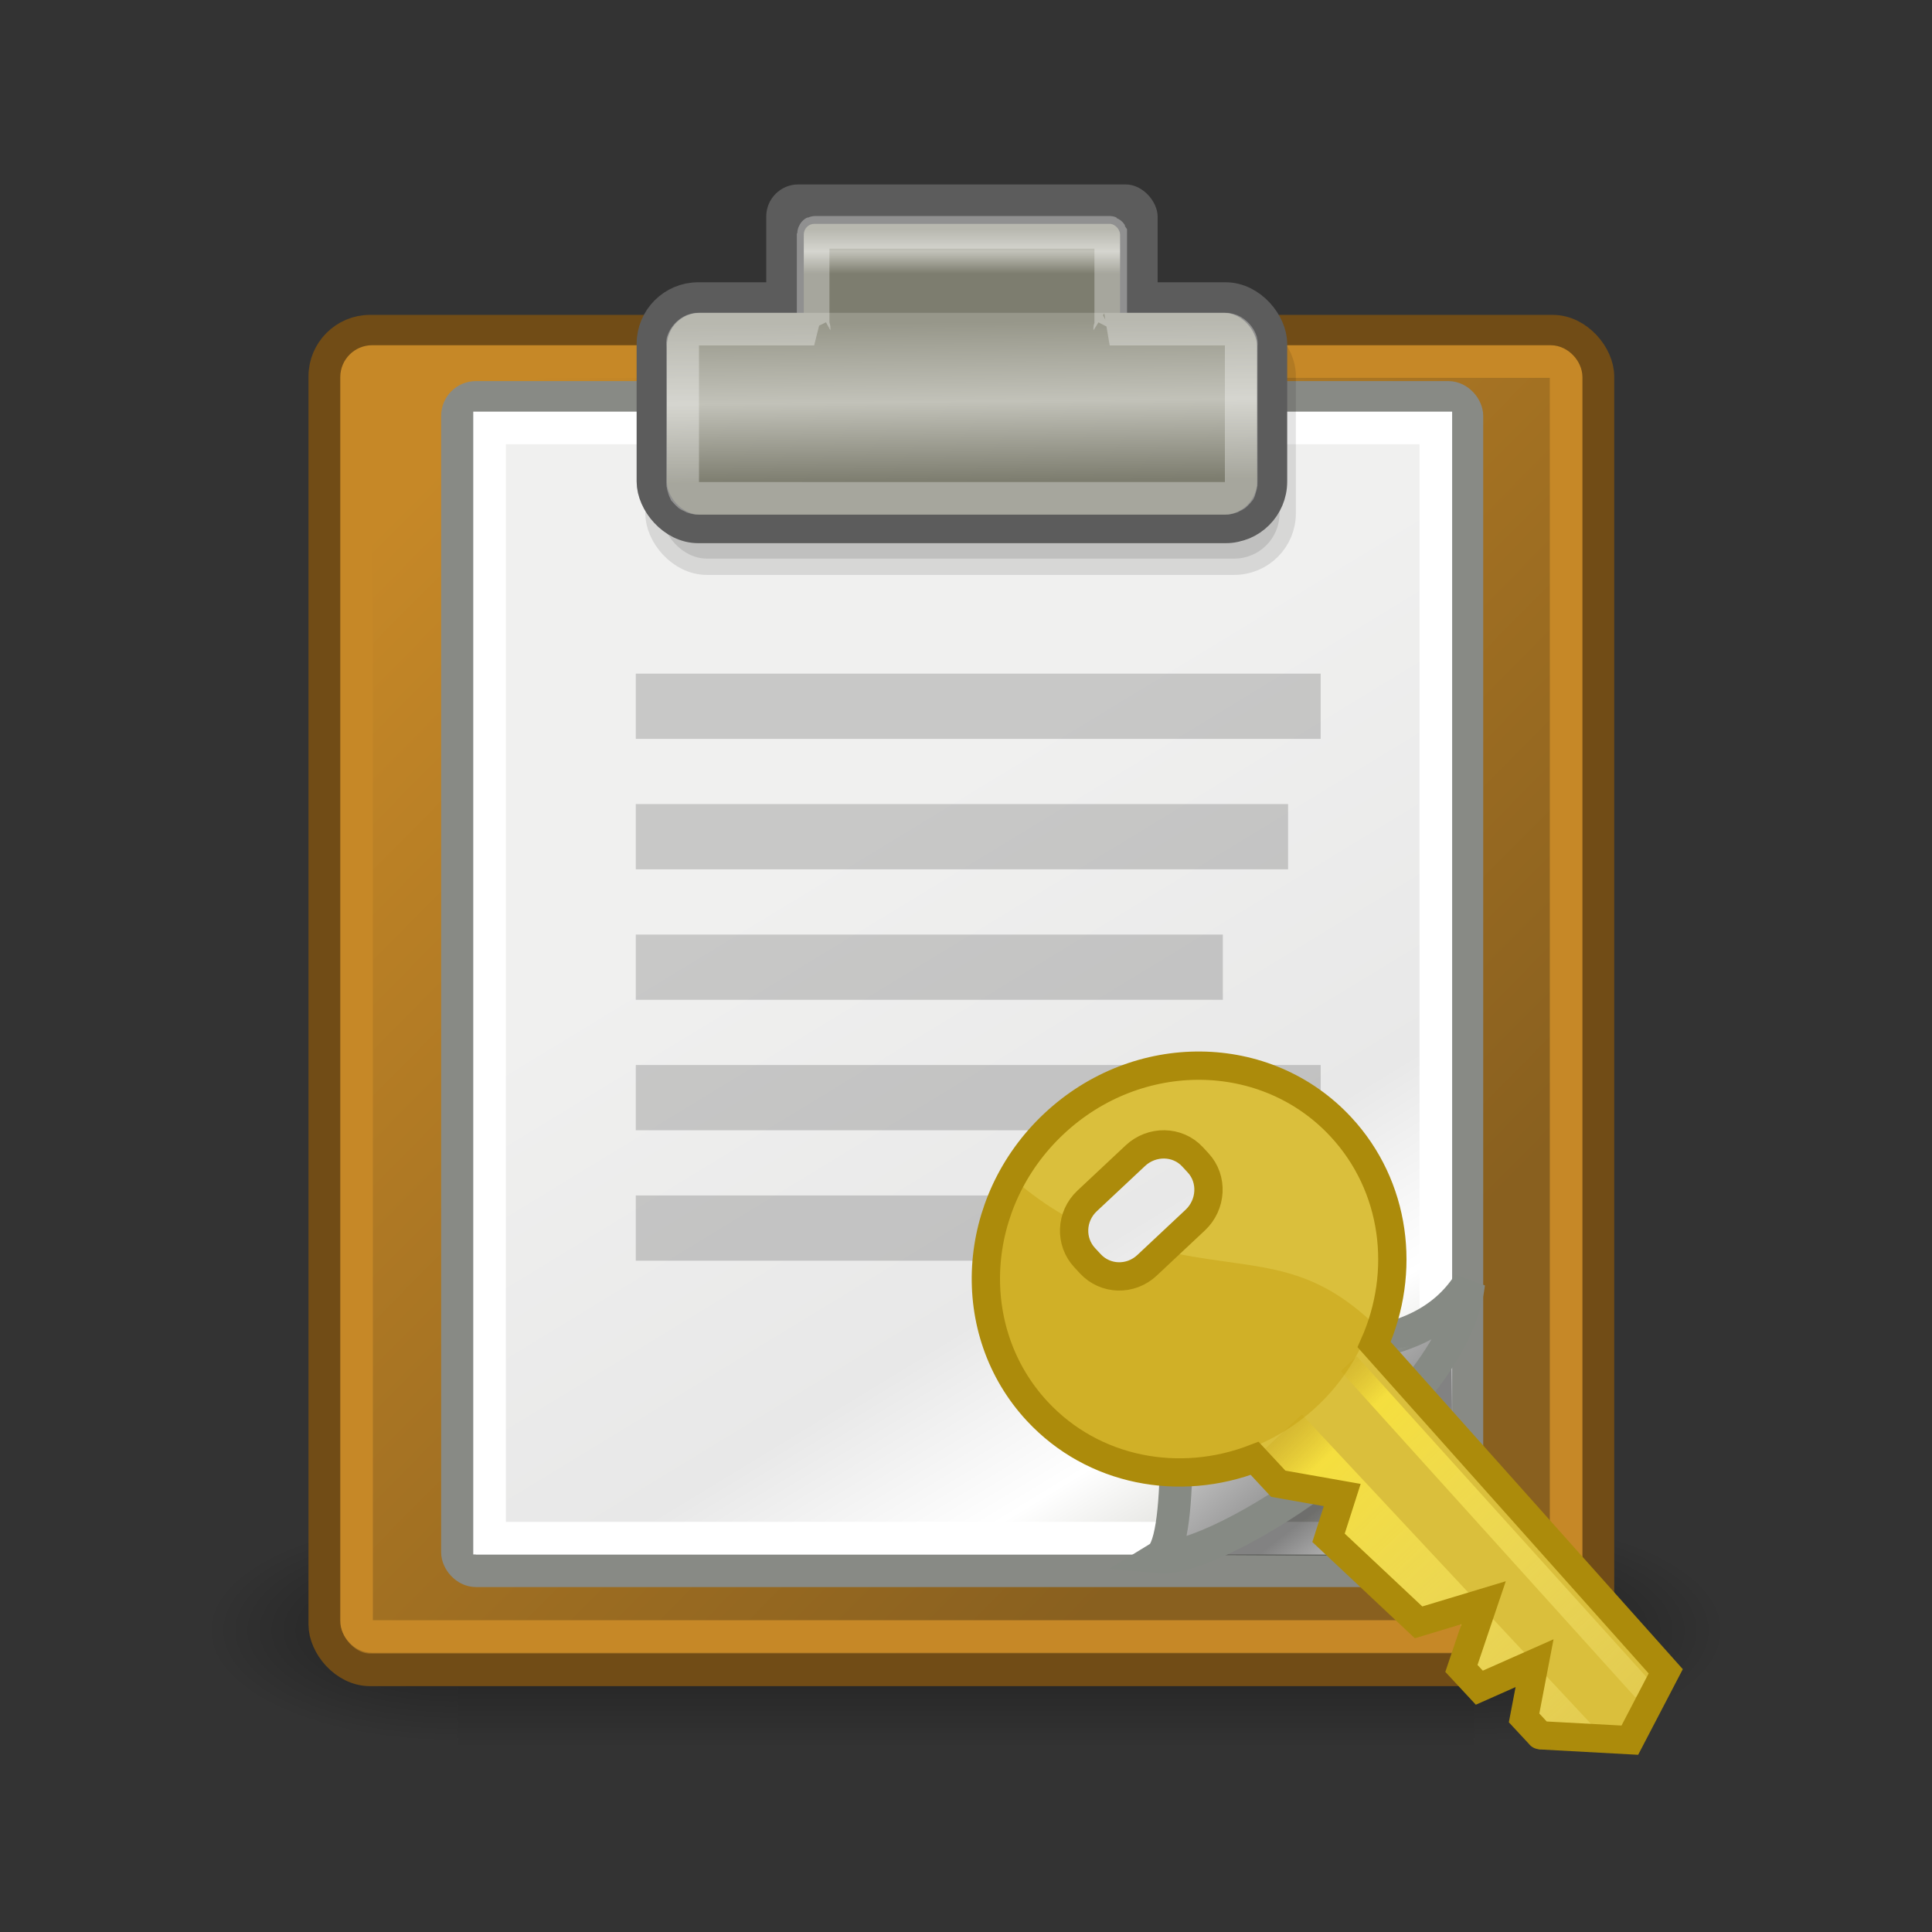 <?xml version="1.0" encoding="UTF-8" standalone="no"?>
<!-- Created with Inkscape (http://www.inkscape.org/) -->
<svg
   xmlns:dc="http://purl.org/dc/elements/1.1/"
   xmlns:cc="http://creativecommons.org/ns#"
   xmlns:rdf="http://www.w3.org/1999/02/22-rdf-syntax-ns#"
   xmlns:svg="http://www.w3.org/2000/svg"
   xmlns="http://www.w3.org/2000/svg"
   xmlns:xlink="http://www.w3.org/1999/xlink"
   xmlns:sodipodi="http://sodipodi.sourceforge.net/DTD/sodipodi-0.dtd"
   xmlns:inkscape="http://www.inkscape.org/namespaces/inkscape"
   width="48px"
   height="48px"
   id="svg12360"
   sodipodi:version="0.32"
   inkscape:version="0.46"
   sodipodi:docbase="/home/jimmac/src/cvs/tango-icon-theme/scalable/actions"
   sodipodi:docname="Actv-keyssvg.svg"
   inkscape:output_extension="org.inkscape.output.svg.inkscape">
  <rect width="100%" height="100%" fill="#333333" stroke="none"/>
  <defs
     id="defs12362">
    <linearGradient
       inkscape:collect="always"
       xlink:href="#linearGradient2119"
       id="linearGradient7467"
       gradientUnits="userSpaceOnUse"
       gradientTransform="matrix(4.5856459e-2,4.9307997e-2,-5.2151866e-2,4.8915695e-2,81.399,-22.432)"
       x1="336.156"
       y1="504.344"
       x2="567"
       y2="504.344" />
    <linearGradient
       id="linearGradient2119">
      <stop
         style="stop-color:#d2b32a;stop-opacity:0.567;"
         offset="0"
         id="stop2121" />
      <stop
         id="stop2378"
         offset="0.11"
         style="stop-color:#ffeb3f;stop-opacity:0.722;" />
      <stop
         style="stop-color:#fff493;stop-opacity:0.231;"
         offset="1"
         id="stop2123" />
    </linearGradient>
    <linearGradient
       inkscape:collect="always"
       xlink:href="#linearGradient2119"
       id="linearGradient7465"
       gradientUnits="userSpaceOnUse"
       gradientTransform="matrix(4.5856459e-2,4.9307997e-2,-5.2151866e-2,4.8915695e-2,81.399,-22.432)"
       x1="333.571"
       y1="459.005"
       x2="564.286"
       y2="459.005" />
    <linearGradient
       inkscape:collect="always"
       xlink:href="#linearGradient5476"
       id="linearGradient5532"
       gradientUnits="userSpaceOnUse"
       gradientTransform="matrix(1.107,-0.258,0.26,1.102,-19.667,12.198)"
       x1="25.95"
       y1="2.87"
       x2="29.478"
       y2="46.062" />
    <linearGradient
       id="linearGradient5464">
      <stop
         style="stop-color:#729fcf;stop-opacity:1;"
         offset="0"
         id="stop5466" />
      <stop
         style="stop-color:#afc9e4;stop-opacity:1;"
         offset="1"
         id="stop5468" />
    </linearGradient>
    <linearGradient
       inkscape:collect="always"
       xlink:href="#linearGradient5464"
       id="linearGradient5530"
       gradientUnits="userSpaceOnUse"
       gradientTransform="matrix(1.107,-0.258,0.26,1.102,-19.667,12.198)"
       x1="21.587"
       y1="23.499"
       x2="21.587"
       y2="2.816" />
    <linearGradient
       inkscape:collect="always"
       id="linearGradient5476">
      <stop
         style="stop-color:#ffffff;stop-opacity:1;"
         offset="0"
         id="stop5478" />
      <stop
         style="stop-color:#ffffff;stop-opacity:0;"
         offset="1"
         id="stop5480" />
    </linearGradient>
    <inkscape:perspective
       sodipodi:type="inkscape:persp3d"
       inkscape:vp_x="0 : 24 : 1"
       inkscape:vp_y="0 : 1000 : 0"
       inkscape:vp_z="48 : 24 : 1"
       inkscape:persp3d-origin="24 : 16 : 1"
       id="perspective80" />
    <linearGradient
       inkscape:collect="always"
       id="linearGradient5060">
      <stop
         style="stop-color:black;stop-opacity:1;"
         offset="0"
         id="stop5062" />
      <stop
         style="stop-color:black;stop-opacity:0;"
         offset="1"
         id="stop5064" />
    </linearGradient>
    <linearGradient
       id="linearGradient5048">
      <stop
         style="stop-color:black;stop-opacity:0;"
         offset="0"
         id="stop5050" />
      <stop
         id="stop5056"
         offset="0.5"
         style="stop-color:black;stop-opacity:1;" />
      <stop
         style="stop-color:black;stop-opacity:0;"
         offset="1"
         id="stop5052" />
    </linearGradient>
    <linearGradient
       inkscape:collect="always"
       id="linearGradient2259">
      <stop
         style="stop-color:#ffffff;stop-opacity:1;"
         offset="0"
         id="stop2261" />
      <stop
         style="stop-color:#ffffff;stop-opacity:0;"
         offset="1"
         id="stop2263" />
    </linearGradient>
    <linearGradient
       inkscape:collect="always"
       id="linearGradient2251">
      <stop
         style="stop-color:#ffffff;stop-opacity:1;"
         offset="0"
         id="stop2253" />
      <stop
         style="stop-color:#ffffff;stop-opacity:0;"
         offset="1"
         id="stop2255" />
    </linearGradient>
    <linearGradient
       inkscape:collect="always"
       id="linearGradient2239">
      <stop
         style="stop-color:#ffffff;stop-opacity:1;"
         offset="0"
         id="stop2241" />
      <stop
         style="stop-color:#ffffff;stop-opacity:0;"
         offset="1"
         id="stop2243" />
    </linearGradient>
    <linearGradient
       id="linearGradient2224">
      <stop
         style="stop-color:#7c7c7c;stop-opacity:1;"
         offset="0"
         id="stop2226" />
      <stop
         style="stop-color:#b8b8b8;stop-opacity:1;"
         offset="1"
         id="stop2228" />
    </linearGradient>
    <linearGradient
       inkscape:collect="always"
       id="linearGradient2216">
      <stop
         style="stop-color:#000000;stop-opacity:1;"
         offset="0"
         id="stop2218" />
      <stop
         style="stop-color:#000000;stop-opacity:0;"
         offset="1"
         id="stop2220" />
    </linearGradient>
    <linearGradient
       id="linearGradient15234">
      <stop
         style="stop-color:#97978a;stop-opacity:1;"
         offset="0"
         id="stop15236" />
      <stop
         id="stop15242"
         offset="0.5"
         style="stop-color:#c2c2b9;stop-opacity:1;" />
      <stop
         style="stop-color:#7d7d6f;stop-opacity:1;"
         offset="1"
         id="stop15238" />
    </linearGradient>
    <linearGradient
       id="linearGradient15218">
      <stop
         style="stop-color:#f0f0ef;stop-opacity:1;"
         offset="0"
         id="stop15220" />
      <stop
         id="stop2269"
         offset="0.599"
         style="stop-color:#e8e8e8;stop-opacity:1;" />
      <stop
         id="stop2267"
         offset="0.828"
         style="stop-color:#ffffff;stop-opacity:1;" />
      <stop
         style="stop-color:#d8d8d3;stop-opacity:1;"
         offset="1"
         id="stop15222" />
    </linearGradient>
    <linearGradient
       id="linearGradient14484">
      <stop
         style="stop-color:#c68827;stop-opacity:1;"
         offset="0"
         id="stop14486" />
      <stop
         style="stop-color:#89601f;stop-opacity:1;"
         offset="1"
         id="stop14488" />
    </linearGradient>
    <linearGradient
       inkscape:collect="always"
       id="linearGradient13746">
      <stop
         style="stop-color:#646459;stop-opacity:1;"
         offset="0"
         id="stop13748" />
      <stop
         style="stop-color:#646459;stop-opacity:0;"
         offset="1"
         id="stop13750" />
    </linearGradient>
    <radialGradient
       inkscape:collect="always"
       xlink:href="#linearGradient13746"
       id="radialGradient13752"
       cx="24.648"
       cy="45.273"
       fx="24.648"
       fy="45.273"
       r="21.011"
       gradientTransform="matrix(1,0,0,0.111,4.987330e-17,40.266)"
       gradientUnits="userSpaceOnUse" />
    <linearGradient
       inkscape:collect="always"
       xlink:href="#linearGradient5048"
       id="linearGradient5647"
       gradientUnits="userSpaceOnUse"
       gradientTransform="matrix(2.774,0,0,1.97,-1892.179,-872.885)"
       x1="302.857"
       y1="366.648"
       x2="302.857"
       y2="609.505" />
    <radialGradient
       inkscape:collect="always"
       xlink:href="#linearGradient5060"
       id="radialGradient5649"
       gradientUnits="userSpaceOnUse"
       gradientTransform="matrix(2.774,0,0,1.97,-1891.633,-872.885)"
       cx="605.714"
       cy="486.648"
       fx="605.714"
       fy="486.648"
       r="117.143" />
    <radialGradient
       inkscape:collect="always"
       xlink:href="#linearGradient5060"
       id="radialGradient5651"
       gradientUnits="userSpaceOnUse"
       gradientTransform="matrix(-2.774,0,0,1.97,112.762,-872.885)"
       cx="605.714"
       cy="486.648"
       fx="605.714"
       fy="486.648"
       r="117.143" />
    <linearGradient
       inkscape:collect="always"
       xlink:href="#linearGradient14484"
       id="linearGradient5653"
       gradientUnits="userSpaceOnUse"
       x1="6.107"
       y1="10.451"
       x2="33.857"
       y2="37.88" />
    <linearGradient
       inkscape:collect="always"
       xlink:href="#linearGradient15218"
       id="linearGradient5655"
       gradientUnits="userSpaceOnUse"
       gradientTransform="matrix(1.066,0,0,0.988,-1.564,7.487332e-2)"
       x1="22.308"
       y1="18.992"
       x2="35.785"
       y2="39.498" />
    <linearGradient
       inkscape:collect="always"
       xlink:href="#linearGradient2259"
       id="linearGradient5657"
       gradientUnits="userSpaceOnUse"
       x1="26.076"
       y1="26.697"
       x2="30.811"
       y2="42.007" />
    <linearGradient
       inkscape:collect="always"
       xlink:href="#linearGradient15234"
       id="linearGradient5659"
       gradientUnits="userSpaceOnUse"
       gradientTransform="matrix(1.053,0,0,1,-1.789,0)"
       x1="25.405"
       y1="3.818"
       x2="25.464"
       y2="9.323" />
    <linearGradient
       inkscape:collect="always"
       xlink:href="#linearGradient15234"
       id="linearGradient5661"
       gradientUnits="userSpaceOnUse"
       gradientTransform="matrix(0.539,0,0,0.512,10.801,-0.583)"
       x1="25.405"
       y1="3.818"
       x2="25.405"
       y2="6.481" />
    <linearGradient
       inkscape:collect="always"
       xlink:href="#linearGradient15234"
       id="linearGradient5663"
       gradientUnits="userSpaceOnUse"
       gradientTransform="matrix(1.005,0,0,0.884,-0.628,0.844)"
       x1="25.405"
       y1="3.818"
       x2="25.464"
       y2="9.323" />
    <linearGradient
       inkscape:collect="always"
       xlink:href="#linearGradient2216"
       id="linearGradient5665"
       gradientUnits="userSpaceOnUse"
       x1="36.812"
       y1="39.156"
       x2="39.062"
       y2="42.062" />
    <linearGradient
       inkscape:collect="always"
       xlink:href="#linearGradient2224"
       id="linearGradient5667"
       gradientUnits="userSpaceOnUse"
       x1="35.997"
       y1="40.458"
       x2="33.665"
       y2="37.771" />
    <linearGradient
       inkscape:collect="always"
       xlink:href="#linearGradient2239"
       id="linearGradient5669"
       gradientUnits="userSpaceOnUse"
       x1="25.683"
       y1="12.172"
       x2="25.692"
       y2="-0.203" />
    <linearGradient
       inkscape:collect="always"
       xlink:href="#linearGradient2251"
       id="linearGradient5671"
       gradientUnits="userSpaceOnUse"
       x1="33.396"
       y1="36.921"
       x2="34.17"
       y2="38.07" />
    <linearGradient
       inkscape:collect="always"
       xlink:href="#linearGradient2251"
       id="linearGradient15083"
       gradientUnits="userSpaceOnUse"
       x1="33.396"
       y1="36.921"
       x2="34.17"
       y2="38.07"
       gradientTransform="matrix(0.81,0,0,0.81,4.451,4.582)" />
    <linearGradient
       inkscape:collect="always"
       xlink:href="#linearGradient2224"
       id="linearGradient15089"
       gradientUnits="userSpaceOnUse"
       x1="35.997"
       y1="40.458"
       x2="33.665"
       y2="37.771"
       gradientTransform="matrix(0.81,0,0,0.81,4.451,4.582)" />
    <linearGradient
       inkscape:collect="always"
       xlink:href="#linearGradient2216"
       id="linearGradient15092"
       gradientUnits="userSpaceOnUse"
       x1="36.812"
       y1="39.156"
       x2="39.062"
       y2="42.062"
       gradientTransform="matrix(0.81,0,0,0.81,4.451,4.582)" />
    <linearGradient
       inkscape:collect="always"
       xlink:href="#linearGradient15234"
       id="linearGradient15095"
       gradientUnits="userSpaceOnUse"
       gradientTransform="matrix(0.815,0,0,0.716,3.943,5.265)"
       x1="25.405"
       y1="3.818"
       x2="25.464"
       y2="9.323" />
    <linearGradient
       inkscape:collect="always"
       xlink:href="#linearGradient15234"
       id="linearGradient15098"
       gradientUnits="userSpaceOnUse"
       gradientTransform="matrix(0.437,0,0,0.415,13.203,4.11)"
       x1="25.405"
       y1="3.818"
       x2="25.405"
       y2="6.481" />
    <linearGradient
       inkscape:collect="always"
       xlink:href="#linearGradient15234"
       id="linearGradient15101"
       gradientUnits="userSpaceOnUse"
       gradientTransform="matrix(0.853,0,0,0.81,3.001,4.582)"
       x1="25.405"
       y1="3.818"
       x2="25.464"
       y2="9.323" />
    <linearGradient
       inkscape:collect="always"
       xlink:href="#linearGradient15218"
       id="linearGradient15110"
       gradientUnits="userSpaceOnUse"
       gradientTransform="matrix(0.864,0,0,0.8,3.184,4.642)"
       x1="22.308"
       y1="18.992"
       x2="35.785"
       y2="39.498" />
    <linearGradient
       inkscape:collect="always"
       xlink:href="#linearGradient14484"
       id="linearGradient15113"
       gradientUnits="userSpaceOnUse"
       x1="6.107"
       y1="10.451"
       x2="33.857"
       y2="37.88"
       gradientTransform="matrix(0.81,0,0,0.81,4.451,4.582)" />
  </defs>
  <sodipodi:namedview
     id="base"
     pagecolor="#ffffff"
     bordercolor="#666666"
     borderopacity="0.153"
     inkscape:pageopacity="0.0"
     inkscape:pageshadow="2"
     inkscape:zoom="9.9375"
     inkscape:cx="9.2075472"
     inkscape:cy="20.574746"
     inkscape:current-layer="layer1"
     showgrid="false"
     inkscape:grid-bbox="true"
     inkscape:document-units="px"
     inkscape:window-width="1024"
     inkscape:window-height="682"
     inkscape:window-x="0"
     inkscape:window-y="52"
     inkscape:showpageshadow="false" />
  <g
     id="layer1"
     inkscape:label="Layer 1"
     inkscape:groupmode="layer">
    <g
       style="display:inline"
       id="g5022"
       transform="matrix(1.8841293e-2,0,0,1.2039019e-2,40.758,39.474)">
      <rect
         y="-150.697"
         x="-1559.252"
         height="478.357"
         width="1339.633"
         id="rect4173"
         style="opacity:0.402;fill:url(#linearGradient5647);fill-opacity:1;fill-rule:nonzero;stroke:none;stroke-width:1;stroke-linecap:round;stroke-linejoin:miter;marker:none;marker-start:none;marker-mid:none;marker-end:none;stroke-miterlimit:4;stroke-dasharray:none;stroke-dashoffset:0;stroke-opacity:1;visibility:visible;display:inline;overflow:visible" />
      <path
         sodipodi:nodetypes="cccc"
         id="path5058"
         d="M -219.619,-150.68 C -219.619,-150.68 -219.619,327.65 -219.619,327.65 C -76.745,328.551 125.781,220.481 125.781,88.454 C 125.781,-43.572 -33.655,-150.68 -219.619,-150.68 z"
         style="opacity:0.402;fill:url(#radialGradient5649);fill-opacity:1;fill-rule:nonzero;stroke:none;stroke-width:1;stroke-linecap:round;stroke-linejoin:miter;marker:none;marker-start:none;marker-mid:none;marker-end:none;stroke-miterlimit:4;stroke-dasharray:none;stroke-dashoffset:0;stroke-opacity:1;visibility:visible;display:inline;overflow:visible" />
      <path
         style="opacity:0.402;fill:url(#radialGradient5651);fill-opacity:1;fill-rule:nonzero;stroke:none;stroke-width:1;stroke-linecap:round;stroke-linejoin:miter;marker:none;marker-start:none;marker-mid:none;marker-end:none;stroke-miterlimit:4;stroke-dasharray:none;stroke-dashoffset:0;stroke-opacity:1;visibility:visible;display:inline;overflow:visible"
         d="M -1559.252,-150.68 C -1559.252,-150.68 -1559.252,327.65 -1559.252,327.65 C -1702.127,328.551 -1904.652,220.481 -1904.652,88.454 C -1904.652,-43.572 -1745.216,-150.68 -1559.252,-150.68 z"
         id="path5018"
         sodipodi:nodetypes="cccc" />
    </g>
    <rect
       style="fill:url(#linearGradient15113);fill-opacity:1;fill-rule:evenodd;stroke:#714c16;stroke-width:0.81;stroke-linecap:butt;stroke-linejoin:miter;stroke-miterlimit:4;stroke-dasharray:none;stroke-dashoffset:0;stroke-opacity:1"
       id="rect12368"
       width="31.631"
       height="33.259"
       x="8.069"
       y="8.228"
       rx="1.125"
       ry="1.125" />
    <rect
       style="fill:url(#linearGradient15110);fill-opacity:1;fill-rule:evenodd;stroke:#888a85;stroke-width:0.81;stroke-linecap:butt;stroke-linejoin:miter;stroke-miterlimit:4;stroke-dasharray:none;stroke-dashoffset:0;stroke-opacity:1"
       id="rect12413"
       width="25.08"
       height="29.152"
       x="11.365"
       y="9.873"
       rx="0.459"
       ry="0.459" />
    <rect
       style="fill:#5c5c5c;fill-opacity:1;fill-rule:evenodd;stroke:none;stroke-width:1;stroke-linecap:butt;stroke-linejoin:miter;stroke-miterlimit:4;stroke-dasharray:none;stroke-dashoffset:0;stroke-opacity:1"
       id="rect13756"
       width="9.724"
       height="3.241"
       x="19.037"
       y="4.582"
       rx="0.797"
       ry="0.797" />
    <rect
       style="fill:none;fill-opacity:1;fill-rule:evenodd;stroke:#ffffff;stroke-width:0.81;stroke-linecap:butt;stroke-linejoin:miter;stroke-miterlimit:4;stroke-dasharray:none;stroke-dashoffset:0;stroke-opacity:1"
       id="rect15244"
       width="23.51"
       height="27.583"
       x="12.163"
       y="10.632"
       rx="0"
       ry="0" />
    <rect
       style="fill:none;fill-opacity:1;fill-rule:evenodd;stroke:#c68827;stroke-width:0.81;stroke-linecap:butt;stroke-linejoin:miter;stroke-miterlimit:4;stroke-dasharray:none;stroke-dashoffset:0;stroke-opacity:1"
       id="rect15974"
       width="30.051"
       height="31.677"
       x="8.859"
       y="8.982"
       rx="0.388"
       ry="0.388" />
    <rect
       ry="1.125"
       rx="1.125"
       y="8.206"
       x="16.437"
       height="5.672"
       width="15.353"
       id="rect2208"
       style="opacity:0.108;fill:#000000;fill-opacity:1;fill-rule:evenodd;stroke:#000000;stroke-width:0.81;stroke-linecap:butt;stroke-linejoin:miter;stroke-miterlimit:4;stroke-dasharray:none;stroke-dashoffset:0;stroke-opacity:1" />
    <rect
       ry="1.125"
       rx="1.125"
       y="7.418"
       x="16.222"
       height="5.672"
       width="15.353"
       id="rect2285"
       style="fill:url(#linearGradient15101);fill-opacity:1;fill-rule:evenodd;stroke:#5c5c5c;stroke-width:0.81;stroke-linecap:butt;stroke-linejoin:miter;stroke-miterlimit:4;stroke-dasharray:none;stroke-dashoffset:0;stroke-opacity:1" />
    <rect
       ry="0.264"
       rx="0.264"
       y="5.561"
       x="19.97"
       height="2.903"
       width="7.858"
       id="rect2281"
       style="fill:url(#linearGradient15098);fill-opacity:1;fill-rule:evenodd;stroke:none;stroke-width:1;stroke-linecap:butt;stroke-linejoin:miter;stroke-miterlimit:4;stroke-dasharray:none;stroke-dashoffset:0;stroke-opacity:1" />
    <rect
       style="fill:url(#linearGradient15095);fill-opacity:1;fill-rule:evenodd;stroke:none;stroke-width:1;stroke-linecap:butt;stroke-linejoin:miter;stroke-miterlimit:4;stroke-dasharray:none;stroke-dashoffset:0;stroke-opacity:1"
       id="rect13754"
       width="14.662"
       height="5.014"
       x="16.568"
       y="7.772"
       rx="0.821"
       ry="0.821" />
    <path
       style="opacity:0.489;fill:url(#linearGradient15092);fill-opacity:1;fill-rule:evenodd;stroke:none;stroke-width:1;stroke-linecap:butt;stroke-linejoin:miter;marker:none;marker-start:none;marker-mid:none;marker-end:none;stroke-miterlimit:4;stroke-dasharray:none;stroke-dashoffset:0;stroke-opacity:1;visibility:visible;display:inline;overflow:visible"
       d="M 36.068,33.955 L 36.104,38.665 L 29.216,38.629 L 36.068,33.955 z"
       id="path2212"
       sodipodi:nodetypes="cccc" />
    <path
       style="fill:url(#linearGradient15089);fill-opacity:1;fill-rule:evenodd;stroke:#868a84;stroke-width:0.81;stroke-linecap:butt;stroke-linejoin:miter;marker:none;marker-start:none;marker-mid:none;marker-end:none;stroke-miterlimit:4;stroke-dasharray:none;stroke-dashoffset:0;stroke-opacity:1;visibility:visible;display:inline;overflow:visible"
       d="M 28.808,38.685 C 30.26,38.821 36.093,35.144 36.491,31.888 C 35.224,33.851 32.476,33.483 29.146,33.612 C 29.146,33.612 29.467,38.28 28.808,38.685 z"
       id="path2210"
       sodipodi:nodetypes="cccc" />
    <path
       style="opacity:0.317;fill:none;fill-opacity:1;fill-rule:evenodd;stroke:#ffffff;stroke-width:0.81;stroke-linecap:butt;stroke-linejoin:miter;stroke-miterlimit:4;stroke-dasharray:none;stroke-dashoffset:0;stroke-opacity:1"
       d="M 20.227,5.772 C 20.225,5.773 20.228,5.795 20.227,5.797 C 20.226,5.799 20.202,5.795 20.202,5.797 L 20.202,8.127 C 20.202,8.132 20.225,8.148 20.227,8.152 C 20.229,8.153 20.225,8.176 20.227,8.177 L 17.366,8.177 C 17.351,8.177 17.329,8.176 17.315,8.177 C 17.287,8.182 17.239,8.193 17.214,8.203 C 17.102,8.25 16.997,8.364 16.961,8.481 C 16.952,8.514 16.961,8.572 16.961,8.608 L 16.961,11.976 C 16.961,11.99 16.959,12.012 16.961,12.026 C 16.965,12.054 16.977,12.102 16.986,12.128 C 16.994,12.146 17.001,12.186 17.011,12.204 C 17.015,12.209 17.032,12.224 17.036,12.229 C 17.053,12.249 17.092,12.288 17.112,12.305 C 17.123,12.313 17.152,12.323 17.163,12.33 C 17.175,12.337 17.201,12.35 17.214,12.356 C 17.239,12.365 17.287,12.377 17.315,12.381 C 17.329,12.382 17.351,12.381 17.366,12.381 L 30.432,12.381 C 30.446,12.381 30.468,12.382 30.482,12.381 C 30.51,12.377 30.558,12.365 30.584,12.356 C 30.596,12.35 30.623,12.337 30.634,12.33 C 30.646,12.323 30.674,12.313 30.685,12.305 C 30.706,12.288 30.744,12.249 30.761,12.229 C 30.765,12.224 30.783,12.209 30.786,12.204 C 30.797,12.186 30.804,12.146 30.812,12.128 C 30.821,12.102 30.833,12.054 30.837,12.026 C 30.838,12.012 30.837,11.99 30.837,11.976 L 30.837,8.608 C 30.837,8.572 30.845,8.514 30.837,8.481 C 30.801,8.364 30.696,8.25 30.584,8.203 C 30.558,8.193 30.51,8.182 30.482,8.177 C 30.468,8.176 30.446,8.177 30.432,8.177 L 27.57,8.177 C 27.573,8.176 27.568,8.153 27.57,8.152 C 27.572,8.148 27.596,8.132 27.596,8.127 L 27.596,5.797 C 27.595,5.795 27.571,5.799 27.57,5.797 C 27.569,5.795 27.572,5.773 27.57,5.772 C 27.568,5.771 27.548,5.772 27.545,5.772 L 20.252,5.772 C 20.25,5.772 20.229,5.771 20.227,5.772 z"
       id="rect2232" />
    <path
       sodipodi:nodetypes="cccc"
       id="path2247"
       d="M 29.984,37.551 C 31.094,36.996 33.654,35.443 34.707,33.919 C 33.254,34.224 32.283,34.396 30.066,34.482 C 30.066,34.482 30.136,36.923 29.984,37.551 z"
       style="opacity:0.369;fill:none;fill-opacity:1;fill-rule:evenodd;stroke:url(#linearGradient15083);stroke-width:0.81;stroke-linecap:butt;stroke-linejoin:miter;marker:none;marker-start:none;marker-mid:none;marker-end:none;stroke-miterlimit:4;stroke-dasharray:none;stroke-dashoffset:0;stroke-opacity:1;visibility:visible;display:inline;overflow:visible" />
    <rect
       style="opacity:0.17;fill:#000000;fill-opacity:1;fill-rule:evenodd;stroke:none;stroke-width:1;stroke-linecap:butt;stroke-linejoin:miter;marker:none;marker-start:none;marker-mid:none;marker-end:none;stroke-miterlimit:4;stroke-dasharray:none;stroke-dashoffset:0;stroke-opacity:1;visibility:visible;display:inline;overflow:visible"
       id="rect2271"
       width="17.016"
       height="1.621"
       x="15.796"
       y="16.736" />
    <rect
       y="19.977"
       x="15.796"
       height="1.621"
       width="16.206"
       id="rect2273"
       style="opacity:0.17;fill:#000000;fill-opacity:1;fill-rule:evenodd;stroke:none;stroke-width:1;stroke-linecap:butt;stroke-linejoin:miter;marker:none;marker-start:none;marker-mid:none;marker-end:none;stroke-miterlimit:4;stroke-dasharray:none;stroke-dashoffset:0;stroke-opacity:1;visibility:visible;display:inline;overflow:visible" />
    <rect
       style="opacity:0.17;fill:#000000;fill-opacity:1;fill-rule:evenodd;stroke:none;stroke-width:1;stroke-linecap:butt;stroke-linejoin:miter;marker:none;marker-start:none;marker-mid:none;marker-end:none;stroke-miterlimit:4;stroke-dasharray:none;stroke-dashoffset:0;stroke-opacity:1;visibility:visible;display:inline;overflow:visible"
       id="rect2275"
       width="14.585"
       height="1.621"
       x="15.796"
       y="23.219" />
    <rect
       y="26.46"
       x="15.796"
       height="1.621"
       width="17.016"
       id="rect2277"
       style="opacity:0.17;fill:#000000;fill-opacity:1;fill-rule:evenodd;stroke:none;stroke-width:1;stroke-linecap:butt;stroke-linejoin:miter;marker:none;marker-start:none;marker-mid:none;marker-end:none;stroke-miterlimit:4;stroke-dasharray:none;stroke-dashoffset:0;stroke-opacity:1;visibility:visible;display:inline;overflow:visible" />
    <rect
       style="opacity:0.17;fill:#000000;fill-opacity:1;fill-rule:evenodd;stroke:none;stroke-width:1;stroke-linecap:butt;stroke-linejoin:miter;marker:none;marker-start:none;marker-mid:none;marker-end:none;stroke-miterlimit:4;stroke-dasharray:none;stroke-dashoffset:0;stroke-opacity:1;visibility:visible;display:inline;overflow:visible"
       id="rect2279"
       width="10.534"
       height="1.621"
       x="15.796"
       y="29.701" />
    <g
       style="display:inline"
       id="g7345"
       transform="matrix(0.703,0,0,0.703,-17.836,22.488)">
      <path
         sodipodi:nodetypes="csscccccccccccscccccccccccccc"
         id="path2100"
         d="M 72.755,7.832 C 70.115,4.993 65.58,4.949 62.619,7.727 C 59.658,10.504 59.392,15.051 62.031,17.889 C 64.012,20.019 67.06,20.577 69.712,19.551 L 70.546,20.448 L 72.542,21.096 L 72.076,22.093 L 75.752,25.613 L 77.008,25.398 L 76.771,26.709 L 77.652,27.656 L 79.339,27.038 L 78.986,28.458 L 79.79,29.322 C 79.796,29.329 79.797,29.338 79.805,29.339 C 79.814,29.339 79.83,29.346 79.837,29.34 C 79.837,29.34 82.971,29.511 82.971,29.511 C 82.971,29.511 84.24,27.077 84.24,27.077 L 73.934,15.529 C 75.077,12.963 74.709,9.933 72.755,7.832 z M 67.513,8.891 L 67.713,9.107 C 68.242,9.676 68.193,10.586 67.612,11.131 L 65.908,12.729 C 65.327,13.274 64.436,13.246 63.907,12.677 L 63.706,12.461 C 63.177,11.892 63.21,10.998 63.791,10.453 L 65.495,8.855 C 66.076,8.31 66.984,8.322 67.513,8.891 z"
         style="fill:#dabf3c;fill-opacity:1;fill-rule:evenodd;stroke:none;stroke-width:1;stroke-linecap:butt;stroke-linejoin:round;stroke-miterlimit:4;stroke-dasharray:none;stroke-opacity:1" />
      <path
         sodipodi:nodetypes="ccccccccc"
         id="path2102"
         d="M 73.342,15.964 L 83.711,27.449 C 83.723,27.462 83.724,27.481 83.713,27.491 L 83.189,27.982 C 83.178,27.993 83.16,27.991 83.147,27.978 L 72.778,16.493 C 72.766,16.48 72.765,16.461 72.776,16.451 L 73.3,15.959 C 73.311,15.949 73.33,15.951 73.342,15.964 z"
         style="fill:url(#linearGradient7465);fill-opacity:1;fill-rule:evenodd;stroke:none;stroke-width:0.312;stroke-linecap:butt;stroke-linejoin:round;stroke-miterlimit:4;stroke-opacity:1" />
      <path
         sodipodi:nodetypes="ccccccccccccccscc"
         id="path2104"
         d="M 81.992,29.356 L 71.4,18.017 C 71.389,18.005 71.356,18.021 71.323,18.052 L 69.825,19.457 L 70.655,20.349 L 72.646,20.991 L 72.182,21.991 L 75.846,25.511 L 77.124,25.296 L 76.868,26.609 L 77.746,27.554 L 79.441,26.948 L 79.081,28.359 L 79.895,29.234 C 79.901,29.241 79.909,29.245 79.917,29.245 C 79.926,29.246 79.935,29.243 79.942,29.236 C 79.942,29.236 81.067,29.302 81.992,29.356 z"
         style="fill:url(#linearGradient7467);fill-opacity:1;fill-rule:evenodd;stroke:none;stroke-width:1;stroke-linecap:butt;stroke-linejoin:round;stroke-miterlimit:4;stroke-dasharray:none;stroke-opacity:1" />
      <path
         id="path2108"
         d="M 73.833,14.713 C 71.386,12.447 69.559,12.919 66.44,12.208 L 65.886,12.728 C 65.296,13.281 64.392,13.252 63.855,12.675 L 63.652,12.456 C 63.316,12.095 63.262,11.625 63.37,11.173 C 62.607,10.787 61.988,10.34 61.399,9.865 C 60.081,12.373 60.362,15.478 62.322,17.586 C 64.824,20.276 69.126,20.327 71.926,17.701 C 72.837,16.847 73.47,15.811 73.833,14.713 z"
         style="opacity:0.454;fill:#c4a00f;fill-opacity:1;fill-rule:evenodd;stroke:none;stroke-width:0.312;stroke-linecap:butt;stroke-linejoin:round;stroke-miterlimit:4;stroke-opacity:1" />
      <path
         id="path2110"
         d="M 67.5,8.892 L 67.704,9.112 C 68.233,9.68 68.192,10.577 67.611,11.121 L 65.906,12.72 C 65.326,13.265 64.432,13.246 63.904,12.677 L 63.699,12.457 C 63.17,11.888 63.212,10.992 63.792,10.447 L 65.497,8.848 C 66.078,8.304 66.971,8.323 67.5,8.892 z"
         style="fill:none;fill-opacity:0.941;fill-rule:evenodd;stroke:#ac8b0b;stroke-width:0.729;stroke-linecap:butt;stroke-linejoin:round;stroke-miterlimit:4;stroke-dasharray:none;stroke-opacity:1" />
      <path
         sodipodi:nodetypes="csscccccccccccscccccccccccccc"
         style="fill:none;fill-opacity:1;fill-rule:evenodd;stroke:#ac8b0b;stroke-width:1;stroke-linecap:butt;stroke-linejoin:miter;stroke-miterlimit:4;stroke-dasharray:none;stroke-opacity:1"
         d="M 72.755,7.832 C 70.115,4.993 65.58,4.949 62.619,7.727 C 59.658,10.504 59.392,15.051 62.031,17.889 C 64.012,20.019 67.06,20.577 69.712,19.551 L 70.546,20.448 L 72.807,20.847 L 72.323,22.359 L 75.505,25.347 L 77.803,24.653 L 77.019,26.975 L 77.652,27.656 L 79.604,26.79 L 79.234,28.724 L 79.79,29.322 C 79.796,29.329 79.797,29.338 79.805,29.339 C 79.814,29.339 79.83,29.346 79.837,29.34 C 79.837,29.34 82.971,29.511 82.971,29.511 C 82.971,29.511 84.24,27.077 84.24,27.077 L 73.934,15.529 C 75.077,12.963 74.709,9.933 72.755,7.832 z M 67.513,8.891 L 67.713,9.107 C 68.242,9.676 68.193,10.586 67.612,11.131 L 65.908,12.729 C 65.327,13.274 64.436,13.246 63.907,12.677 L 63.706,12.461 C 63.177,11.892 63.21,10.998 63.791,10.453 L 65.495,8.855 C 66.076,8.31 66.984,8.322 67.513,8.891 z"
         id="path2112" />
    </g>
  </g>
</svg>
